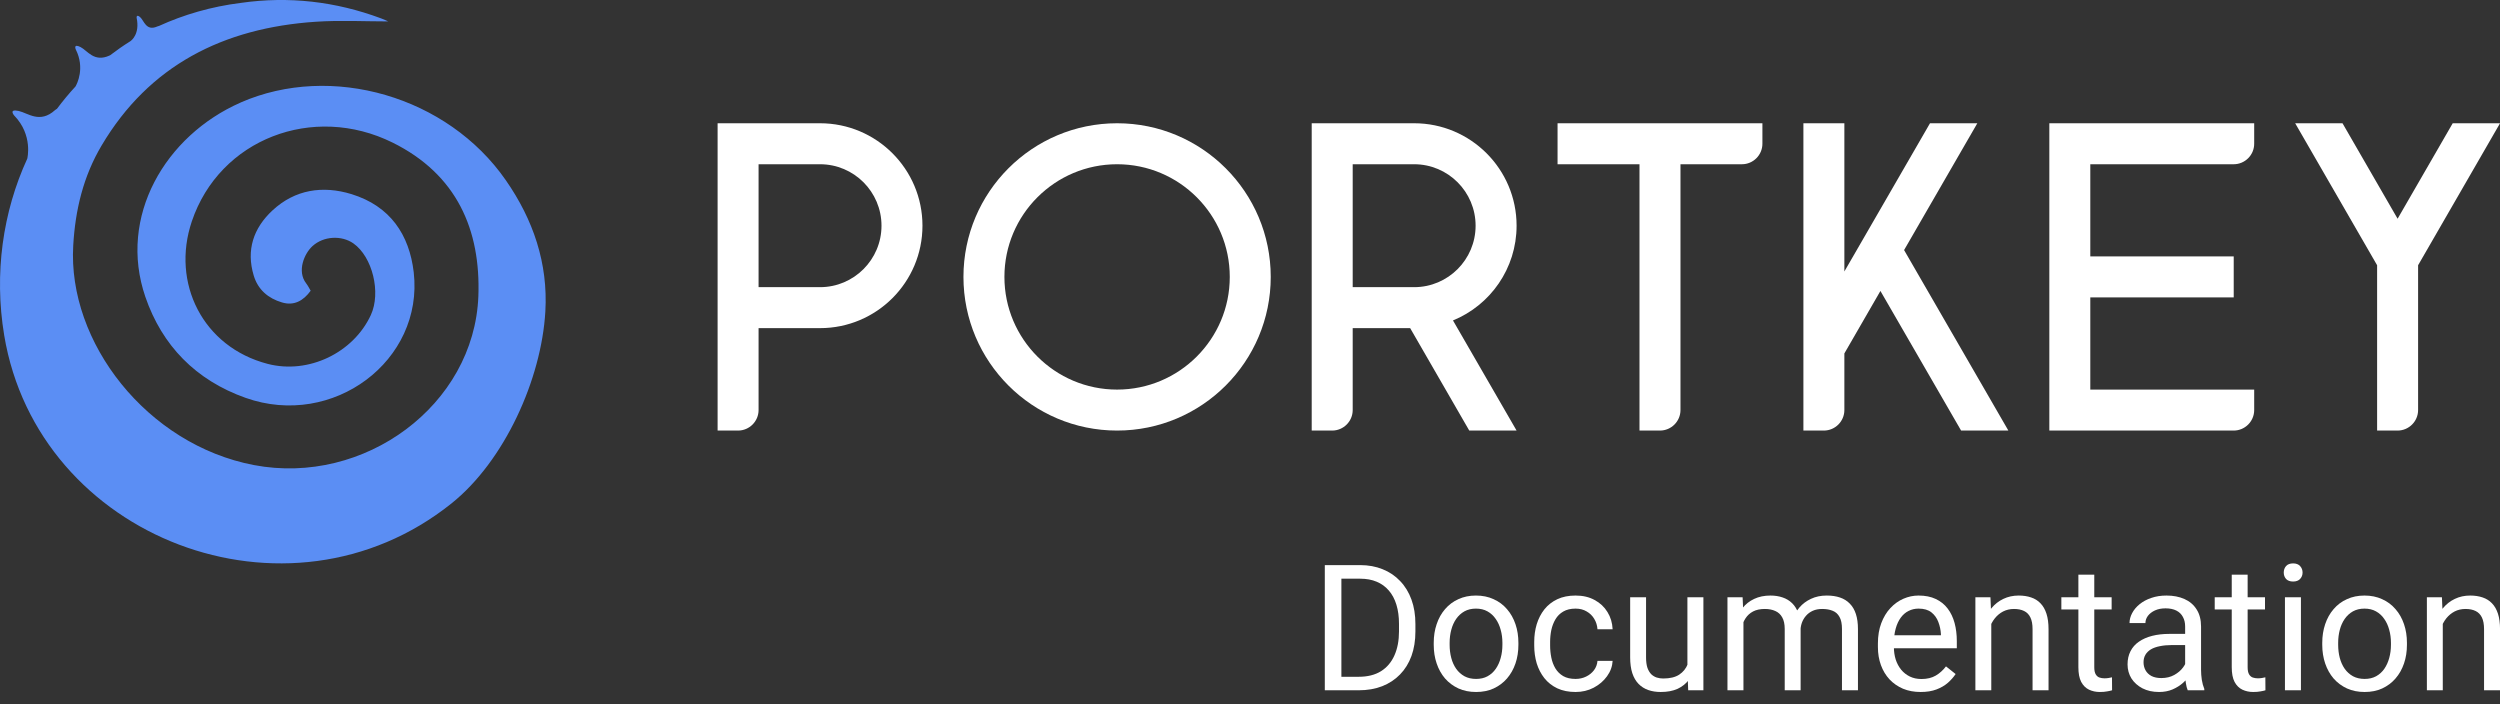 <svg width="142" height="40" viewBox="0 0 142 40" fill="none" xmlns="http://www.w3.org/2000/svg">
<rect x="0" y="0" width="142" height="40" fill="#333333" stroke="none"/>
<path d="M63.451 9.329C66.983 9.329 69.851 12.197 69.851 15.729C69.851 19.26 66.983 22.129 63.451 22.129C59.919 22.129 57.051 19.26 57.051 15.729C57.051 12.197 59.919 9.329 63.451 9.329ZM63.451 7.001C58.633 7.001 54.724 10.911 54.724 15.729C54.724 20.546 58.633 24.456 63.451 24.456C68.268 24.456 72.178 20.546 72.178 15.729C72.178 10.911 68.268 7.001 63.451 7.001Z" fill="white"/>
<path d="M126.875 9.329C127.515 9.329 128.038 8.805 128.038 8.165V7.001H116.402V24.456H126.875C127.515 24.456 128.038 23.932 128.038 23.292V22.129H118.729V16.892H126.875V14.565H118.729V9.329H126.875Z" fill="white"/>
<path d="M95.451 7.001H88.469V9.329H93.123V24.456H94.287C94.927 24.456 95.451 23.932 95.451 23.292V9.329H98.942C99.582 9.329 100.105 8.805 100.105 8.165V7.001H95.451Z" fill="white"/>
<path d="M46.578 7.001H40.76V24.456H41.923C42.563 24.456 43.087 23.932 43.087 23.292V18.638H46.578C49.79 18.638 52.396 16.031 52.396 12.82C52.396 9.608 49.79 7.001 46.578 7.001ZM46.578 16.311H43.087V9.329H46.578C48.504 9.329 50.069 10.894 50.069 12.82C50.069 14.745 48.504 16.311 46.578 16.311Z" fill="white"/>
<path d="M86.142 12.82C86.142 9.608 83.535 7.001 80.324 7.001H74.505V24.456H75.669C76.309 24.456 76.833 23.932 76.833 23.292V18.638H80.097L83.454 24.456H86.142L82.529 18.201C84.647 17.335 86.142 15.252 86.142 12.82ZM76.833 9.329H80.324C82.249 9.329 83.814 10.894 83.814 12.82C83.814 14.745 82.249 16.311 80.324 16.311H76.833V9.329Z" fill="white"/>
<path d="M111.387 24.456H114.075L108.152 14.204L112.312 7.001H109.624L104.76 15.42V7.001H102.433V24.456H103.596C104.236 24.456 104.76 23.932 104.76 23.292V20.075L106.808 16.526L111.387 24.45V24.456Z" fill="white"/>
<path d="M142.002 7.001H139.314L136.184 12.424L133.054 7.001H130.366L135.02 15.066V24.456H136.184C136.824 24.456 137.348 23.932 137.348 23.292V15.066L142.002 7.001Z" fill="white"/>
<path d="M13.667 5.825C9.385 7.705 6.691 12.301 8.256 16.862C9.204 19.62 11.113 21.593 13.952 22.599C18.909 24.356 24.076 20.493 23.5 15.466C23.249 13.331 22.167 11.707 19.968 11.027C18.333 10.526 16.762 10.759 15.476 11.952C14.394 12.958 13.975 14.204 14.412 15.652C14.65 16.449 15.226 16.944 16.012 17.177C16.698 17.386 17.233 17.084 17.646 16.513C17.565 16.374 17.489 16.222 17.39 16.094C16.855 15.402 17.286 14.396 17.751 13.977C18.38 13.406 19.398 13.354 20.073 13.825C21.155 14.588 21.655 16.618 21.062 17.898C20.073 20.033 17.53 21.273 15.203 20.668C11.526 19.713 9.71 16.077 10.897 12.569C12.474 7.902 17.78 5.86 22.301 8.1C25.955 9.91 27.311 13.063 27.171 16.828C26.932 23.018 20.689 27.609 14.423 26.416C8.349 25.258 3.834 19.44 4.16 13.942C4.276 11.911 4.736 10.009 5.772 8.263C8.465 3.719 12.678 1.584 17.943 1.235C19.328 1.142 20.73 1.217 22.051 1.217C21.981 1.188 21.812 1.101 21.644 1.043C19.066 0.083 16.407 -0.226 13.684 0.164C11.997 0.374 10.432 0.833 9.018 1.479C8.995 1.479 8.96 1.491 8.925 1.508C8.291 1.782 8.18 1.159 7.953 0.967C7.732 0.787 7.761 1.014 7.761 1.014C7.953 1.927 7.47 2.294 7.406 2.34C7.005 2.59 6.621 2.858 6.249 3.143C6.237 3.143 6.225 3.143 6.22 3.155C5.341 3.556 4.974 2.876 4.573 2.672C4.142 2.457 4.305 2.812 4.305 2.812C4.835 3.865 4.375 4.766 4.288 4.912C3.916 5.313 3.566 5.738 3.235 6.18C3.2 6.204 3.165 6.221 3.124 6.256C2.263 7.036 1.588 6.419 1.059 6.302C0.471 6.174 0.803 6.558 0.803 6.558C1.891 7.676 1.548 9.014 1.548 9.014C0.157 12.039 -0.343 15.536 0.238 19.044C2.153 30.582 16.343 36.033 25.641 28.598C28.66 26.183 30.755 21.534 30.976 17.689C31.133 14.954 30.289 12.476 28.73 10.236C25.425 5.47 18.822 3.562 13.661 5.825H13.667Z" fill="#5B8EF4"/>
<path d="M138.75 35.053V39.208H137.847V33.925H138.701L138.75 35.053ZM138.535 36.366L138.159 36.351C138.162 35.99 138.216 35.656 138.32 35.35C138.424 35.041 138.571 34.773 138.76 34.545C138.949 34.317 139.173 34.141 139.434 34.017C139.697 33.89 139.989 33.827 140.308 33.827C140.568 33.827 140.802 33.863 141.011 33.934C141.219 34.003 141.396 34.113 141.543 34.266C141.693 34.419 141.807 34.618 141.885 34.862C141.963 35.103 142.002 35.398 142.002 35.746V39.208H141.094V35.736C141.094 35.459 141.053 35.238 140.972 35.072C140.89 34.903 140.771 34.781 140.615 34.706C140.459 34.628 140.267 34.589 140.039 34.589C139.814 34.589 139.609 34.636 139.424 34.73C139.242 34.825 139.084 34.955 138.95 35.121C138.82 35.287 138.717 35.477 138.643 35.692C138.571 35.904 138.535 36.128 138.535 36.366Z" fill="white"/>
<path d="M131.904 36.625V36.513C131.904 36.132 131.96 35.778 132.07 35.453C132.181 35.124 132.34 34.839 132.549 34.598C132.757 34.354 133.009 34.165 133.306 34.032C133.602 33.895 133.934 33.827 134.302 33.827C134.673 33.827 135.007 33.895 135.303 34.032C135.602 34.165 135.856 34.354 136.064 34.598C136.276 34.839 136.437 35.124 136.548 35.453C136.659 35.778 136.714 36.132 136.714 36.513V36.625C136.714 37.006 136.659 37.359 136.548 37.684C136.437 38.01 136.276 38.295 136.064 38.539C135.856 38.78 135.604 38.968 135.308 39.105C135.015 39.239 134.683 39.305 134.312 39.305C133.94 39.305 133.607 39.239 133.311 39.105C133.014 38.968 132.76 38.78 132.549 38.539C132.34 38.295 132.181 38.01 132.07 37.684C131.96 37.359 131.904 37.006 131.904 36.625ZM132.808 36.513V36.625C132.808 36.888 132.839 37.138 132.9 37.372C132.962 37.603 133.055 37.808 133.179 37.987C133.306 38.166 133.464 38.308 133.652 38.412C133.841 38.513 134.061 38.563 134.312 38.563C134.559 38.563 134.775 38.513 134.961 38.412C135.15 38.308 135.306 38.166 135.43 37.987C135.553 37.808 135.646 37.603 135.708 37.372C135.773 37.138 135.806 36.888 135.806 36.625V36.513C135.806 36.252 135.773 36.006 135.708 35.775C135.646 35.541 135.552 35.334 135.425 35.155C135.301 34.973 135.145 34.83 134.956 34.725C134.771 34.621 134.552 34.569 134.302 34.569C134.054 34.569 133.836 34.621 133.647 34.725C133.462 34.83 133.306 34.973 133.179 35.155C133.055 35.334 132.962 35.541 132.9 35.775C132.839 36.006 132.808 36.252 132.808 36.513Z" fill="white"/>
<path d="M130.693 33.925V39.208H129.785V33.925H130.693ZM129.717 32.523C129.717 32.377 129.761 32.253 129.849 32.152C129.94 32.051 130.073 32.001 130.249 32.001C130.422 32.001 130.553 32.051 130.645 32.152C130.739 32.253 130.786 32.377 130.786 32.523C130.786 32.663 130.739 32.784 130.645 32.885C130.553 32.982 130.422 33.031 130.249 33.031C130.073 33.031 129.94 32.982 129.849 32.885C129.761 32.784 129.717 32.663 129.717 32.523Z" fill="white"/>
<path d="M128.652 33.925V34.618H125.796V33.925H128.652ZM126.763 32.64H127.666V37.899C127.666 38.078 127.694 38.213 127.749 38.304C127.804 38.396 127.876 38.456 127.964 38.485C128.052 38.514 128.146 38.529 128.247 38.529C128.322 38.529 128.4 38.523 128.481 38.51C128.566 38.493 128.63 38.48 128.672 38.471L128.677 39.208C128.605 39.231 128.511 39.252 128.394 39.271C128.28 39.294 128.141 39.305 127.979 39.305C127.757 39.305 127.554 39.261 127.368 39.174C127.183 39.086 127.035 38.939 126.924 38.734C126.816 38.526 126.763 38.246 126.763 37.894V32.64Z" fill="white"/>
<path d="M124.116 38.304V35.585C124.116 35.376 124.074 35.196 123.989 35.043C123.908 34.886 123.784 34.766 123.618 34.681C123.452 34.597 123.247 34.554 123.003 34.554C122.775 34.554 122.575 34.593 122.402 34.672C122.233 34.75 122.1 34.852 122.002 34.979C121.908 35.106 121.86 35.243 121.86 35.389H120.957C120.957 35.201 121.006 35.013 121.104 34.828C121.201 34.642 121.341 34.475 121.523 34.325C121.709 34.172 121.93 34.051 122.188 33.964C122.448 33.873 122.738 33.827 123.057 33.827C123.441 33.827 123.779 33.892 124.072 34.022C124.368 34.152 124.6 34.349 124.766 34.613C124.935 34.873 125.02 35.201 125.02 35.594V38.055C125.02 38.231 125.034 38.418 125.063 38.617C125.096 38.816 125.143 38.986 125.205 39.13V39.208H124.263C124.217 39.104 124.181 38.965 124.155 38.793C124.129 38.617 124.116 38.454 124.116 38.304ZM124.272 36.005L124.282 36.639H123.369C123.112 36.639 122.882 36.661 122.681 36.703C122.479 36.742 122.31 36.802 122.173 36.883C122.036 36.965 121.932 37.068 121.86 37.191C121.789 37.312 121.753 37.453 121.753 37.616C121.753 37.782 121.79 37.933 121.865 38.07C121.94 38.207 122.052 38.316 122.202 38.397C122.355 38.475 122.542 38.514 122.764 38.514C123.04 38.514 123.285 38.456 123.496 38.339C123.708 38.221 123.875 38.078 123.999 37.909C124.126 37.74 124.194 37.575 124.204 37.416L124.59 37.85C124.567 37.987 124.505 38.138 124.404 38.304C124.303 38.471 124.168 38.63 123.999 38.783C123.833 38.933 123.634 39.058 123.403 39.159C123.175 39.257 122.918 39.305 122.632 39.305C122.274 39.305 121.96 39.235 121.689 39.096C121.423 38.956 121.214 38.768 121.064 38.534C120.918 38.296 120.845 38.031 120.845 37.738C120.845 37.455 120.9 37.206 121.011 36.991C121.121 36.773 121.281 36.592 121.489 36.449C121.698 36.303 121.948 36.192 122.241 36.117C122.534 36.042 122.861 36.005 123.223 36.005H124.272Z" fill="white"/>
<path d="M119.941 33.925V34.618H117.085V33.925H119.941ZM118.052 32.64H118.955V37.899C118.955 38.078 118.983 38.213 119.038 38.304C119.093 38.396 119.165 38.456 119.253 38.485C119.341 38.514 119.435 38.529 119.536 38.529C119.611 38.529 119.689 38.523 119.771 38.51C119.855 38.493 119.919 38.48 119.961 38.471L119.966 39.208C119.894 39.231 119.8 39.252 119.683 39.271C119.569 39.294 119.43 39.305 119.268 39.305C119.046 39.305 118.843 39.261 118.657 39.174C118.472 39.086 118.324 38.939 118.213 38.734C118.105 38.526 118.052 38.246 118.052 37.894V32.64Z" fill="white"/>
<path d="M113.105 35.053V39.208H112.202V33.925H113.057L113.105 35.053ZM112.891 36.366L112.515 36.351C112.518 35.99 112.572 35.656 112.676 35.35C112.78 35.041 112.926 34.773 113.115 34.545C113.304 34.317 113.529 34.141 113.789 34.017C114.053 33.89 114.344 33.827 114.663 33.827C114.924 33.827 115.158 33.863 115.366 33.934C115.575 34.003 115.752 34.113 115.898 34.266C116.048 34.419 116.162 34.618 116.24 34.862C116.318 35.103 116.357 35.398 116.357 35.746V39.208H115.449V35.736C115.449 35.459 115.409 35.238 115.327 35.072C115.246 34.903 115.127 34.781 114.971 34.706C114.814 34.628 114.622 34.589 114.395 34.589C114.17 34.589 113.965 34.636 113.779 34.73C113.597 34.825 113.439 34.955 113.306 35.121C113.175 35.287 113.073 35.477 112.998 35.692C112.926 35.904 112.891 36.128 112.891 36.366Z" fill="white"/>
<path d="M109.092 39.305C108.724 39.305 108.39 39.244 108.091 39.12C107.795 38.993 107.539 38.816 107.324 38.588C107.113 38.36 106.95 38.09 106.836 37.777C106.722 37.465 106.665 37.123 106.665 36.752V36.547C106.665 36.117 106.729 35.734 106.855 35.399C106.982 35.061 107.155 34.774 107.373 34.54C107.591 34.305 107.839 34.128 108.115 34.008C108.392 33.887 108.678 33.827 108.975 33.827C109.352 33.827 109.678 33.892 109.951 34.022C110.228 34.152 110.454 34.335 110.63 34.569C110.806 34.8 110.936 35.074 111.021 35.389C111.105 35.702 111.147 36.044 111.147 36.415V36.82H107.202V36.083H110.244V36.014C110.231 35.78 110.182 35.552 110.098 35.331C110.016 35.109 109.886 34.927 109.707 34.784C109.528 34.641 109.284 34.569 108.975 34.569C108.77 34.569 108.581 34.613 108.408 34.701C108.236 34.786 108.088 34.913 107.964 35.082C107.84 35.251 107.744 35.458 107.676 35.702C107.607 35.946 107.573 36.228 107.573 36.547V36.752C107.573 37.002 107.607 37.238 107.676 37.46C107.747 37.678 107.85 37.87 107.983 38.036C108.12 38.202 108.285 38.332 108.477 38.426C108.672 38.521 108.893 38.568 109.141 38.568C109.46 38.568 109.73 38.503 109.951 38.373C110.173 38.243 110.366 38.068 110.532 37.85L111.079 38.285C110.965 38.457 110.82 38.622 110.645 38.778C110.469 38.934 110.252 39.061 109.995 39.159C109.741 39.257 109.44 39.305 109.092 39.305Z" fill="white"/>
<path d="M99.028 34.974V39.208H98.12V33.925H98.98L99.028 34.974ZM98.843 36.366L98.423 36.351C98.426 35.99 98.473 35.656 98.564 35.35C98.656 35.041 98.791 34.773 98.97 34.545C99.149 34.317 99.372 34.141 99.639 34.017C99.906 33.89 100.215 33.827 100.566 33.827C100.814 33.827 101.042 33.863 101.25 33.934C101.458 34.003 101.639 34.112 101.792 34.261C101.945 34.411 102.064 34.603 102.148 34.838C102.233 35.072 102.275 35.355 102.275 35.687V39.208H101.372V35.731C101.372 35.455 101.325 35.233 101.23 35.067C101.139 34.901 101.009 34.781 100.84 34.706C100.671 34.628 100.472 34.589 100.244 34.589C99.977 34.589 99.754 34.636 99.575 34.73C99.396 34.825 99.253 34.955 99.145 35.121C99.038 35.287 98.96 35.477 98.911 35.692C98.866 35.904 98.843 36.128 98.843 36.366ZM102.266 35.868L101.66 36.053C101.663 35.764 101.711 35.485 101.802 35.218C101.896 34.952 102.031 34.714 102.207 34.506C102.386 34.297 102.606 34.133 102.866 34.013C103.127 33.889 103.424 33.827 103.76 33.827C104.043 33.827 104.294 33.864 104.512 33.939C104.733 34.014 104.919 34.13 105.068 34.286C105.221 34.439 105.337 34.636 105.415 34.877C105.493 35.118 105.532 35.404 105.532 35.736V39.208H104.624V35.726C104.624 35.43 104.577 35.201 104.482 35.038C104.391 34.872 104.261 34.756 104.092 34.691C103.926 34.623 103.727 34.589 103.496 34.589C103.298 34.589 103.122 34.623 102.969 34.691C102.816 34.76 102.687 34.854 102.583 34.974C102.479 35.092 102.399 35.227 102.344 35.38C102.292 35.533 102.266 35.695 102.266 35.868Z" fill="white"/>
<path d="M95.845 37.987V33.925H96.753V39.208H95.889L95.845 37.987ZM96.016 36.874L96.392 36.864C96.392 37.216 96.354 37.541 96.279 37.841C96.208 38.137 96.091 38.394 95.928 38.612C95.765 38.83 95.552 39.001 95.288 39.125C95.024 39.245 94.704 39.305 94.326 39.305C94.069 39.305 93.833 39.268 93.618 39.193C93.407 39.118 93.224 39.003 93.071 38.846C92.918 38.69 92.799 38.487 92.715 38.236C92.633 37.985 92.593 37.684 92.593 37.333V33.925H93.496V37.343C93.496 37.58 93.522 37.777 93.574 37.933C93.63 38.086 93.703 38.208 93.794 38.3C93.888 38.388 93.993 38.449 94.106 38.485C94.224 38.521 94.344 38.539 94.468 38.539C94.852 38.539 95.156 38.466 95.381 38.319C95.606 38.169 95.767 37.969 95.864 37.718C95.965 37.465 96.016 37.183 96.016 36.874Z" fill="white"/>
<path d="M89.492 38.563C89.707 38.563 89.906 38.519 90.088 38.431C90.27 38.343 90.42 38.223 90.537 38.07C90.654 37.914 90.721 37.736 90.737 37.538H91.597C91.58 37.85 91.475 38.142 91.279 38.412C91.087 38.679 90.835 38.895 90.522 39.061C90.21 39.224 89.867 39.305 89.492 39.305C89.095 39.305 88.748 39.235 88.452 39.096C88.159 38.956 87.915 38.763 87.72 38.519C87.528 38.275 87.383 37.995 87.285 37.679C87.191 37.36 87.144 37.023 87.144 36.669V36.464C87.144 36.109 87.191 35.773 87.285 35.458C87.383 35.139 87.528 34.857 87.72 34.613C87.915 34.369 88.159 34.177 88.452 34.037C88.748 33.897 89.095 33.827 89.492 33.827C89.906 33.827 90.267 33.911 90.576 34.081C90.885 34.247 91.128 34.475 91.304 34.764C91.483 35.051 91.58 35.376 91.597 35.741H90.737C90.721 35.523 90.659 35.326 90.552 35.15C90.448 34.974 90.304 34.834 90.122 34.73C89.943 34.623 89.733 34.569 89.492 34.569C89.216 34.569 88.983 34.624 88.794 34.735C88.608 34.843 88.46 34.989 88.35 35.175C88.242 35.357 88.164 35.56 88.115 35.785C88.07 36.006 88.047 36.233 88.047 36.464V36.669C88.047 36.9 88.07 37.128 88.115 37.352C88.161 37.577 88.237 37.78 88.345 37.963C88.455 38.145 88.603 38.291 88.789 38.402C88.978 38.51 89.212 38.563 89.492 38.563Z" fill="white"/>
<path d="M81.436 36.625V36.513C81.436 36.132 81.491 35.778 81.602 35.453C81.712 35.124 81.872 34.839 82.08 34.598C82.288 34.354 82.541 34.165 82.837 34.032C83.133 33.895 83.465 33.827 83.833 33.827C84.204 33.827 84.538 33.895 84.834 34.032C85.133 34.165 85.387 34.354 85.596 34.598C85.807 34.839 85.968 35.124 86.079 35.453C86.19 35.778 86.245 36.132 86.245 36.513V36.625C86.245 37.006 86.19 37.359 86.079 37.684C85.968 38.01 85.807 38.295 85.596 38.539C85.387 38.78 85.135 38.968 84.839 39.105C84.546 39.239 84.214 39.305 83.843 39.305C83.472 39.305 83.138 39.239 82.842 39.105C82.546 38.968 82.292 38.78 82.08 38.539C81.872 38.295 81.712 38.01 81.602 37.684C81.491 37.359 81.436 37.006 81.436 36.625ZM82.339 36.513V36.625C82.339 36.888 82.37 37.138 82.432 37.372C82.493 37.603 82.586 37.808 82.71 37.987C82.837 38.166 82.995 38.308 83.184 38.412C83.372 38.513 83.592 38.563 83.843 38.563C84.09 38.563 84.307 38.513 84.492 38.412C84.681 38.308 84.837 38.166 84.961 37.987C85.085 37.808 85.177 37.603 85.239 37.372C85.304 37.138 85.337 36.888 85.337 36.625V36.513C85.337 36.252 85.304 36.006 85.239 35.775C85.177 35.541 85.083 35.334 84.956 35.155C84.832 34.973 84.676 34.83 84.487 34.725C84.302 34.621 84.084 34.569 83.833 34.569C83.586 34.569 83.368 34.621 83.179 34.725C82.993 34.83 82.837 34.973 82.71 35.155C82.586 35.334 82.493 35.541 82.432 35.775C82.37 36.006 82.339 36.252 82.339 36.513Z" fill="white"/>
<path d="M77.173 39.208H75.689L75.698 38.441H77.173C77.681 38.441 78.104 38.335 78.442 38.124C78.781 37.909 79.035 37.609 79.204 37.225C79.377 36.838 79.463 36.386 79.463 35.868V35.433C79.463 35.026 79.414 34.665 79.316 34.349C79.219 34.03 79.076 33.762 78.887 33.544C78.698 33.322 78.467 33.155 78.193 33.041C77.923 32.927 77.612 32.87 77.261 32.87H75.659V32.098H77.261C77.726 32.098 78.151 32.176 78.535 32.333C78.919 32.486 79.25 32.709 79.526 33.002C79.806 33.291 80.021 33.643 80.171 34.056C80.321 34.467 80.395 34.929 80.395 35.443V35.868C80.395 36.382 80.321 36.846 80.171 37.26C80.021 37.67 79.805 38.02 79.522 38.309C79.242 38.599 78.903 38.822 78.506 38.978C78.112 39.131 77.668 39.208 77.173 39.208ZM76.191 32.098V39.208H75.249V32.098H76.191Z" fill="white"/>
</svg>
